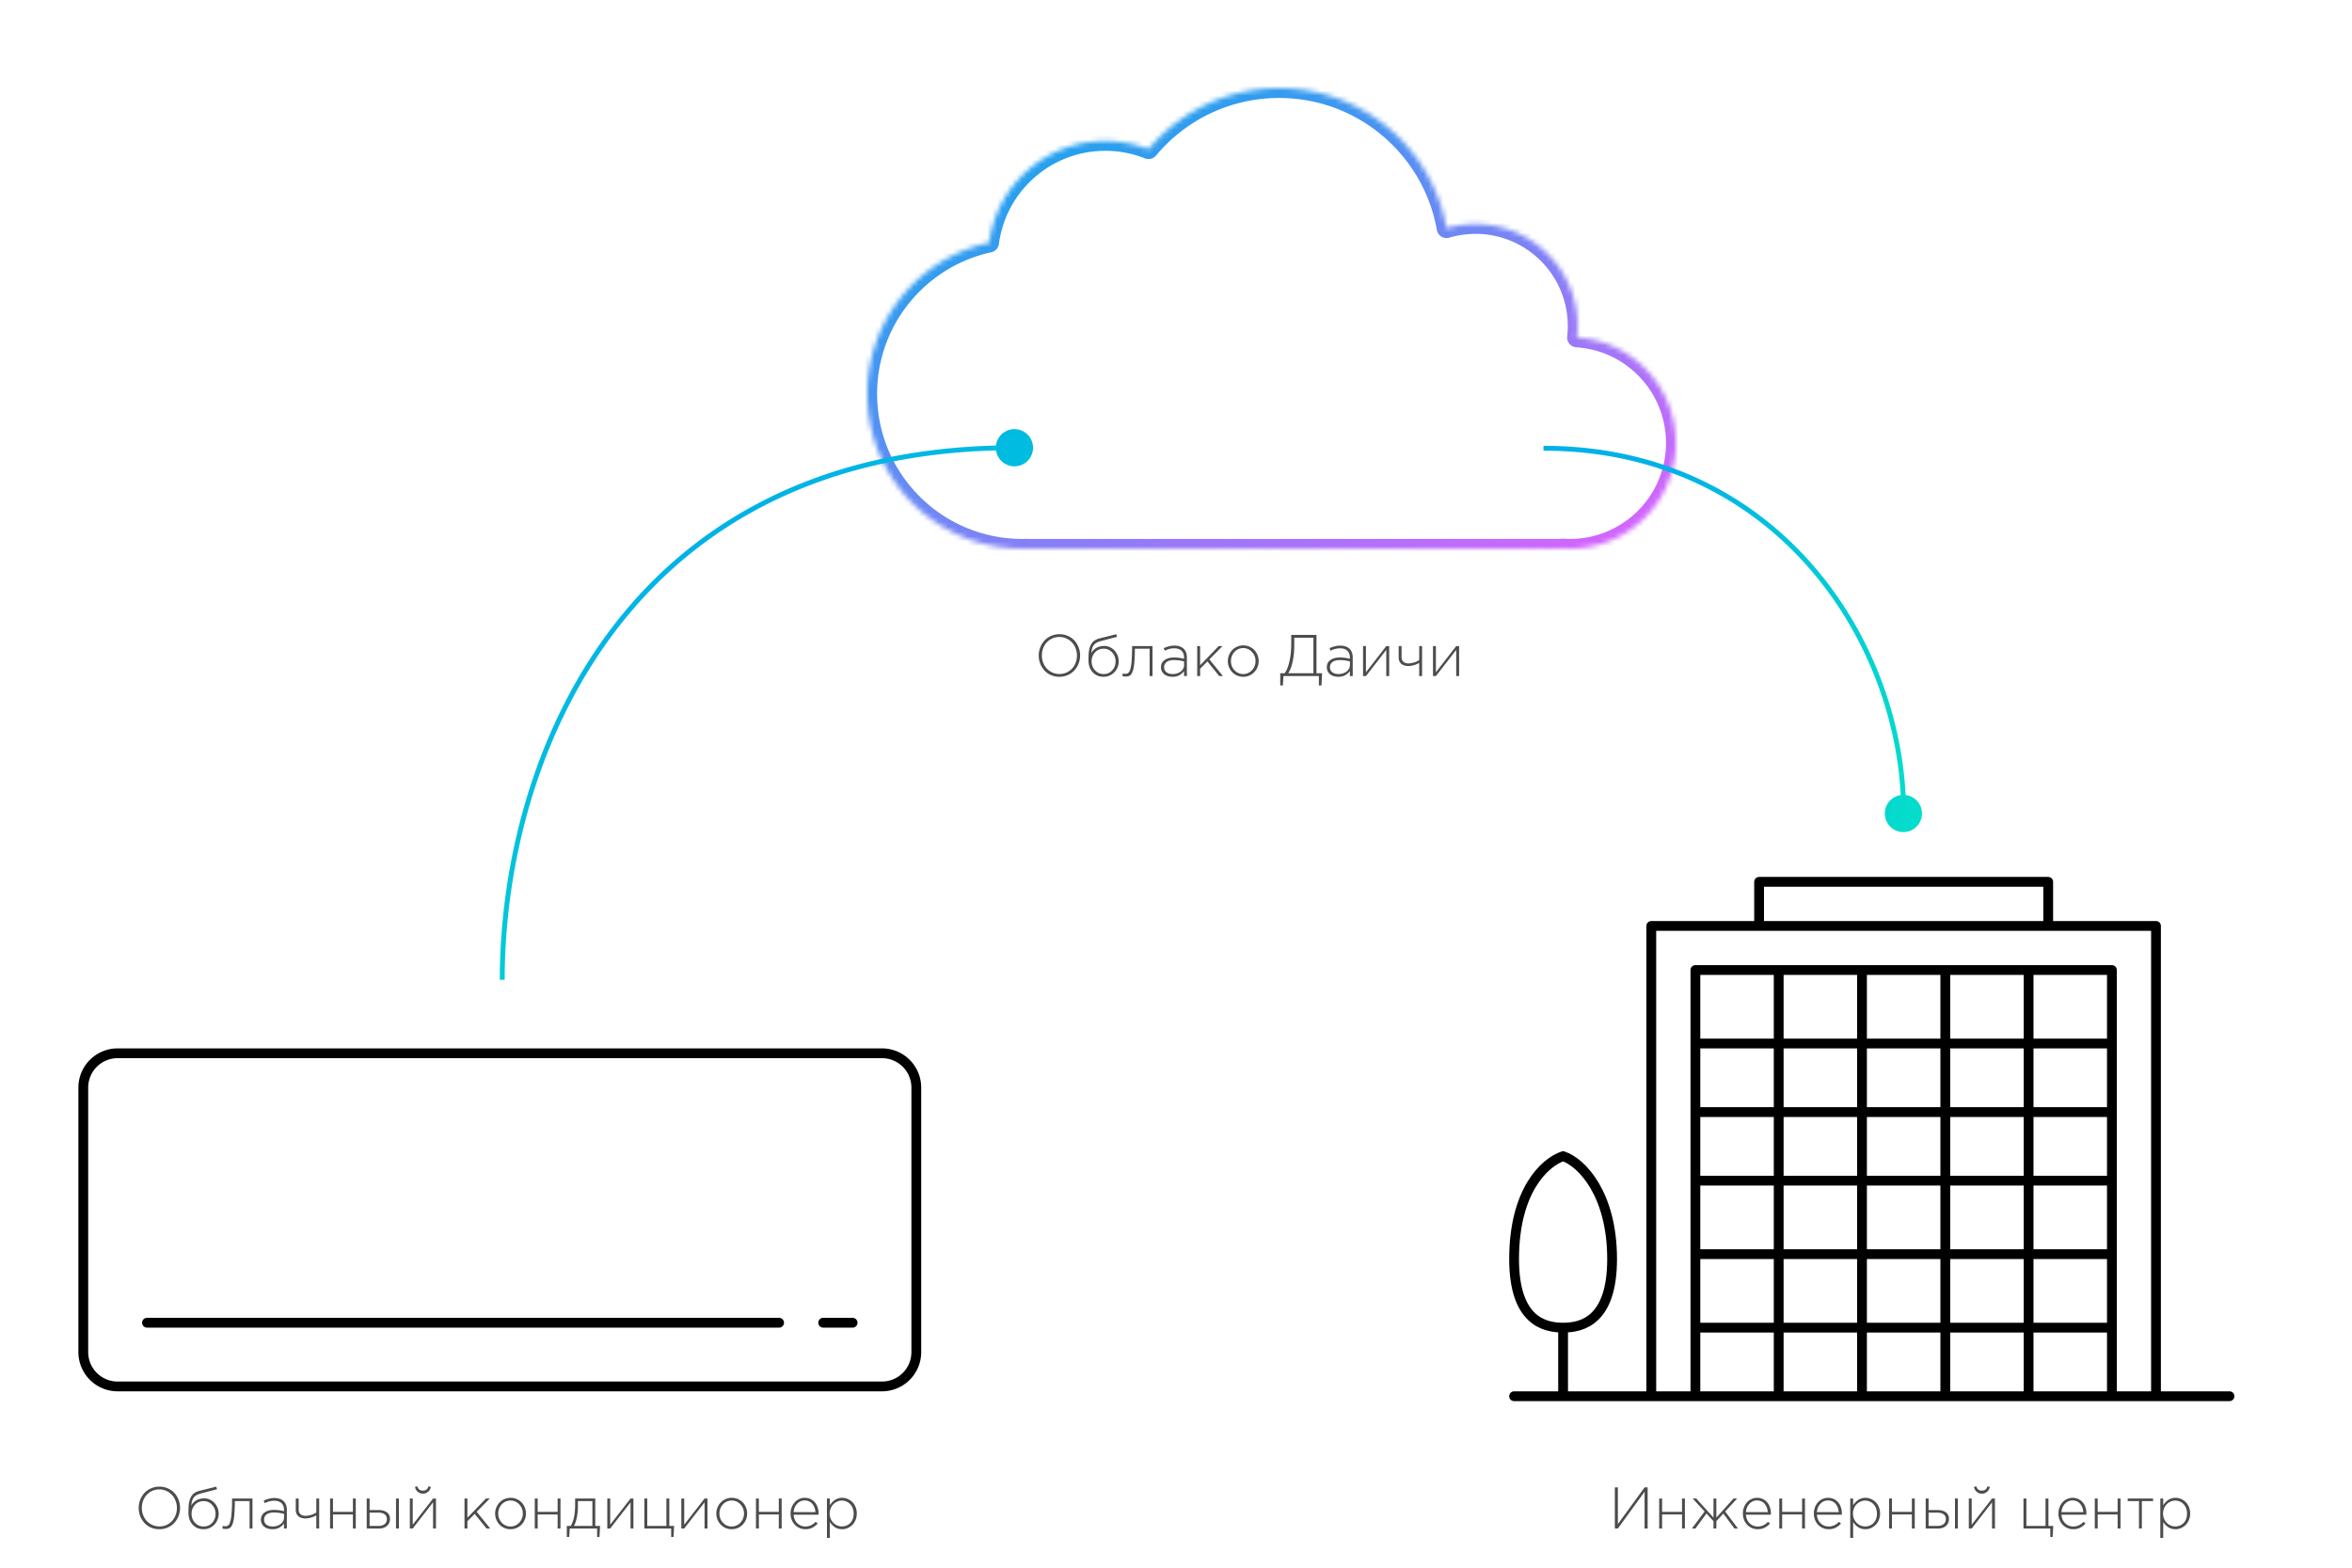 <svg width="480" height="320" viewBox="0 0 480 320" fill="none" xmlns="http://www.w3.org/2000/svg"><path fill-rule="evenodd" clip-rule="evenodd" d="M180 216H24a6 6 0 00-6 6v54a6 6 0 006 6h156a6 6 0 006-6v-54a6 6 0 00-6-6zm-156-2a8 8 0 00-8 8v54a8 8 0 008 8h156a8 8 0 008-8v-54a8 8 0 00-8-8H24zm5 56a1 1 0 011-1h129a1 1 0 010 2H30a1 1 0 01-1-1zm139-1a1 1 0 000 2h6a1 1 0 000-2h-6z" fill="#000"/><mask id="a" fill="#fff"><path fill-rule="evenodd" clip-rule="evenodd" d="M261.042 18c17.087 0 31.289 12.343 34.165 28.593a20.834 20.834 0 015.929-.855c11.497 0 20.817 9.314 20.817 20.803 0 .797-.044 1.583-.132 2.356C333.087 69.623 342 78.984 342 90.426 342 102.34 332.334 112 320.411 112a22.19 22.19 0 01-1.554-.055l.012.055H209.383v-.009c-.256.006-.513.009-.771.009C191.153 112 177 97.857 177 80.41c0-15.137 10.654-27.787 24.877-30.872 1.535-11.71 11.56-20.751 23.698-20.751 3.115 0 6.091.595 8.82 1.679C240.759 22.847 250.334 18 261.042 18z"/></mask><path d="M295.207 46.593l-1.969.349a2 2 0 002.537 1.57l-.568-1.919zm26.614 22.304l-1.987-.224a2.002 2.002 0 001.859 2.22l.128-1.996zm-2.964 43.048l.142-1.995a1.998 1.998 0 00-2.095 2.429l1.953-.434zm.012.055v2c.607 0 1.181-.275 1.56-.749.38-.473.524-1.093.392-1.685l-1.952.434zm-109.486 0h-2a2 2 0 002 2v-2zm0-.009h2a2 2 0 00-2.048-2l.048 2zm-7.506-62.453l.424 1.955a2 2 0 001.559-1.695l-1.983-.26zm32.518-19.072l-.738 1.858a2 2 0 002.273-.576l-1.535-1.282zm62.781 15.779C294.134 29.055 279.115 16 261.042 16v4c16.101 0 29.486 11.631 32.196 26.942l3.938-.697zm3.96-2.507a22.83 22.83 0 00-6.497.938l1.136 3.835a18.837 18.837 0 015.361-.773v-4zm22.817 22.803c0-12.595-10.217-22.803-22.817-22.803v4c10.394 0 18.817 8.42 18.817 18.803h4zm-.144 2.58c.095-.847.144-1.708.144-2.58h-4c0 .722-.04 1.433-.119 2.132l3.975.449zm-2.116 1.772C331.914 71.552 340 80.047 340 90.426h4c0-12.504-9.74-22.731-22.05-23.524l-.257 3.991zM340 90.426c0 10.809-8.769 19.574-19.589 19.574v4C333.438 114 344 103.447 344 90.426h-4zM320.411 110c-.475 0-.946-.017-1.412-.05l-.284 3.99c.56.039 1.126.06 1.696.06v-4zm.41 1.566l-.012-.056-3.905.869.013.055 3.904-.868zM209.383 114h109.486v-4H209.383v4zm-2-2.009V112h4v-.009h-4zm1.229 2.009c.274 0 .547-.003.819-.01l-.096-3.999c-.24.006-.481.009-.723.009v4zM175 80.41c0 18.553 15.05 33.59 33.612 33.59v-4C192.256 110 179 96.75 179 80.41h-4zm26.453-32.826C186.33 50.864 175 64.31 175 80.41h4c0-14.175 9.977-26.028 23.301-28.917l-.848-3.91zm24.122-20.797c-13.154 0-24.017 9.797-25.681 22.491l3.966.52c1.406-10.727 10.593-19.011 21.715-19.011v-4zm9.558 1.82a25.853 25.853 0 00-9.558-1.82v4c2.858 0 5.584.546 8.082 1.538l1.476-3.718zM261.042 16c-11.325 0-21.454 5.13-28.182 13.183l3.07 2.565c6-7.183 15.022-11.748 25.112-11.748v-4z" fill="url(#paint0_linear)" mask="url(#a)"/><path d="M309 285h10m136 0h-15m-121 0v-14m0 14h18m-18-14c-3.796 0-10-1.349-10-14 0-13.916 6.204-19.735 10-21 3.796 1.265 10 7.717 10 21 0 12.651-6.204 14-10 14zm18 14v-96h22m-22 96h9m13-96v-9h59v9m-59 0h59m0 0h22v96m0 0h-9m-85 0v-14m0 14h17m68 0v-14m0 14h-17m-68-72v-15h17m-17 15h85m-85 0v14m85-14v-15h-17m17 15v14m-85 0h85m-85 0v14m85-14v14m-85 0h85m-85 0v15m85-15v15m-85 0h85m-85 0v15m85-15v15m-85 0h85m-68-73v87m0-87h17m-17 87h17m0-87v87m0-87h17m-17 87h17m0-87v87m0-87h17m-17 87h17m0-87v87" stroke="#000" stroke-width="2" stroke-linecap="round" stroke-linejoin="round"/><path fill-rule="evenodd" clip-rule="evenodd" d="M387.903 162.295C386.146 128.486 360.495 92 315 92v-1c46.161 0 72.139 37.05 73.904 71.283a3.796 3.796 0 11-1.001.012z" fill="url(#paint1_linear)"/><path fill-rule="evenodd" clip-rule="evenodd" d="M207.028 95.19a3.797 3.797 0 10-3.769-4.248c-37.599.971-62.731 16.489-78.551 37.39C108.381 149.904 102 177.169 102 200h1c0-22.669 6.34-49.707 22.505-71.064 15.63-20.65 40.472-36.027 77.767-36.994a3.796 3.796 0 003.756 3.248z" fill="url(#paint2_linear)"/><path d="M28.305 307.799a4.5 4.5 0 01.304-1.641 4.5 4.5 0 01.85-1.388 4 4 0 011.348-.956 4.206 4.206 0 011.728-.357 4.18 4.18 0 011.729.357 3.9 3.9 0 011.336.95c.359.394.64.855.843 1.382.204.524.305 1.075.305 1.653 0 .57-.103 1.119-.31 1.646a4.449 4.449 0 01-.85 1.389 3.997 3.997 0 01-1.348.955 4.205 4.205 0 01-1.728.357 4.24 4.24 0 01-1.729-.351 3.947 3.947 0 01-1.336-.955 4.57 4.57 0 01-1.143-3.041zm.644 0c0 .687.153 1.32.457 1.898a3.562 3.562 0 001.29 1.371c.55.34 1.163.51 1.84.51.675 0 1.286-.168 1.833-.504.55-.34.977-.797 1.278-1.371a3.998 3.998 0 00.456-1.904c0-.512-.091-1-.275-1.465a3.646 3.646 0 00-.744-1.201 3.402 3.402 0 00-1.143-.809 3.406 3.406 0 00-1.43-.304c-.675 0-1.286.169-1.833.509a3.492 3.492 0 00-1.278 1.366 4.04 4.04 0 00-.45 1.904zm9.51.984c0-.262.002-.486.006-.674.004-.187.013-.402.03-.644.015-.242.036-.451.064-.627.03-.176.074-.367.129-.574.054-.207.119-.385.193-.534a3.44 3.44 0 01.275-.462 1.83 1.83 0 01.375-.399 2.69 2.69 0 01.492-.31c.188-.094.395-.17.621-.229l3.481-.873.17.527-3.363.885c-.645.172-1.108.44-1.389.803-.277.363-.445.904-.504 1.623.578-.961 1.461-1.441 2.648-1.441a2.71 2.71 0 011.471.427c.453.285.81.668 1.072 1.149.266.48.399.996.399 1.547 0 .566-.133 1.091-.398 1.576-.262.48-.631.867-1.108 1.16a3.002 3.002 0 01-1.588.433c-.898 0-1.637-.308-2.215-.925-.574-.617-.861-1.43-.861-2.438zm1.33-1.617c-.46.5-.691 1.111-.691 1.834 0 .723.236 1.336.709 1.84.476.5 1.06.75 1.752.75.699 0 1.279-.25 1.74-.75.46-.504.691-1.117.691-1.84 0-.723-.236-1.334-.709-1.834a2.3 2.3 0 00-1.746-.756c-.7 0-1.281.252-1.746.756zM45.367 312l.111-.539c.192.055.346.082.463.082.133 0 .244-.01.334-.029a.823.823 0 00.3-.159.934.934 0 00.263-.345c.07-.149.139-.354.205-.615a6.28 6.28 0 00.164-.95c.043-.375.078-.834.105-1.377a39.87 39.87 0 00.047-1.863v-.322h4.166V312h-.591v-5.59h-3.012v.164c0 .715-.018 1.35-.053 1.905-.031.55-.074 1.019-.129 1.406-.05.386-.12.717-.21.99-.09.27-.182.484-.276.645a1.104 1.104 0 01-.352.369c-.14.086-.275.14-.404.164a2.546 2.546 0 01-1.13-.053zm7.887-1.799c0-.625.244-1.113.732-1.465.492-.351 1.141-.527 1.946-.527.699 0 1.375.088 2.027.264v-.264c0-.609-.178-1.074-.533-1.395-.352-.32-.846-.48-1.483-.48-.633 0-1.271.164-1.916.492l-.217-.515c.762-.352 1.485-.528 2.168-.528.84 0 1.485.225 1.934.674.418.418.627.994.627 1.729V312h-.58v-1.02a2.943 2.943 0 01-.95.838c-.39.219-.853.328-1.388.328-.43 0-.82-.07-1.172-.21a1.956 1.956 0 01-.861-.663 1.75 1.75 0 01-.334-1.072zm.639-.012c0 .438.16.782.48 1.032.32.246.748.369 1.283.369.637 0 1.182-.176 1.635-.528.453-.355.68-.806.68-1.353v-.697a8.171 8.171 0 00-2.074-.276c-.637 0-1.131.131-1.483.393a1.258 1.258 0 00-.521 1.06zm6.468-2.015v-2.291h.592v2.303c0 .375.123.673.37.896.245.219.581.328 1.007.328a4.06 4.06 0 001.172-.187 3.657 3.657 0 001.049-.487v-2.853h.586V312h-.586v-2.678c-.282.16-.627.305-1.037.434-.41.129-.797.193-1.16.193-.618 0-1.104-.152-1.46-.457-.355-.304-.533-.744-.533-1.318zM67.363 312v-6.117h.592v2.719h4.067v-2.719h.585V312h-.585v-2.865h-4.067V312h-.592zm7.477 0v-6.117h.592v2.349h1.822c.324 0 .625.036.902.106.278.07.524.178.738.322.22.141.39.328.51.563.125.234.188.504.188.808 0 .594-.203 1.071-.61 1.43-.406.359-.945.539-1.617.539H74.84zm.592-.527h1.834c.52 0 .931-.125 1.236-.375.305-.25.457-.598.457-1.043 0-.41-.156-.729-.469-.955-.308-.227-.732-.34-1.271-.34h-1.787v2.713zm5.384.527v-6.117h.592V312h-.592zm2.825 0v-6.117h.591v5.338l4.149-5.338h.592V312h-.592v-5.338L84.232 312h-.591zm1.048-8.496l.493-.106c.156.582.53.873 1.125.873.597 0 .974-.291 1.13-.873l.493.106c-.075.398-.26.728-.557.99a1.557 1.557 0 01-1.066.393c-.414 0-.77-.131-1.067-.393a1.711 1.711 0 01-.55-.99zM94.797 312v-6.117h.592v3.92l3.79-3.92h.78l-2.678 2.707 2.76 3.41h-.744l-2.42-2.988-1.488 1.5V312h-.592zm6.252-3.059c0-.425.08-.834.24-1.224.16-.391.377-.731.65-1.02a2.989 2.989 0 011.002-.697 3.06 3.06 0 011.26-.264c.59 0 1.125.147 1.606.44.484.289.859.679 1.125 1.172.269.488.404 1.019.404 1.593 0 .571-.135 1.1-.404 1.588-.27.489-.649.881-1.137 1.178a3.064 3.064 0 01-1.617.439c-.442 0-.858-.085-1.248-.257a3.03 3.03 0 01-.996-.692 3.267 3.267 0 01-.651-1.019 3.336 3.336 0 01-.234-1.237zm.633 0c0 .739.242 1.366.726 1.881a2.382 2.382 0 001.793.768c.445 0 .86-.117 1.242-.352.383-.238.688-.56.914-.967.227-.406.34-.849.34-1.33 0-.734-.246-1.359-.738-1.875-.492-.519-1.086-.779-1.781-.779-.453 0-.871.119-1.254.358a2.508 2.508 0 00-.908.966c-.223.407-.334.85-.334 1.33zm7.459 3.059v-6.117h.591v2.719h4.067v-2.719h.586V312h-.586v-2.865h-4.067V312h-.591zm6.533-.527h.803c.597-.989.896-2.42.896-4.295v-1.295h4.107v5.59h.985l-.123 2.256h-.481V312h-5.578l-.117 1.729h-.492v-2.256zm1.447 0h3.774v-5.063h-2.954v1.102c0 .8-.076 1.558-.228 2.273-.149.711-.346 1.274-.592 1.688zm6.82.527v-6.117h.592v5.338l4.149-5.338h.591V312h-.591v-5.338L124.533 312h-.592zm7.559 0v-6.117h.592v5.59H136v-5.59h.592v5.59h.984l-.123 2.256h-.48V312H131.5zm7.547 0v-6.117h.592v5.338l4.148-5.338h.592V312h-.592v-5.338L139.639 312h-.592zm7.142-3.059c0-.425.081-.834.241-1.224.16-.391.377-.731.65-1.02a2.989 2.989 0 011.002-.697 3.057 3.057 0 011.26-.264c.59 0 1.125.147 1.605.44.485.289.86.679 1.125 1.172.27.488.405 1.019.405 1.593 0 .571-.135 1.1-.405 1.588a3.123 3.123 0 01-1.136 1.178 3.067 3.067 0 01-1.618.439c-.441 0-.857-.085-1.248-.257a3.05 3.05 0 01-.996-.692 3.283 3.283 0 01-.65-1.019 3.337 3.337 0 01-.235-1.237zm.633 0c0 .739.242 1.366.727 1.881a2.382 2.382 0 001.793.768c.445 0 .859-.117 1.242-.352.383-.238.687-.56.914-.967.227-.406.34-.849.34-1.33 0-.734-.246-1.359-.738-1.875-.493-.519-1.086-.779-1.782-.779-.453 0-.871.119-1.254.358a2.522 2.522 0 00-.908.966c-.222.407-.334.85-.334 1.33zm7.459 3.059v-6.117h.592v2.719h4.066v-2.719h.586V312h-.586v-2.865h-4.066V312h-.592zm7.061-3.07c0-.438.074-.852.222-1.242.149-.395.35-.735.604-1.02.254-.285.561-.512.92-.68a2.716 2.716 0 011.154-.252c.559 0 1.053.143 1.483.428.433.281.763.664.99 1.148a3.811 3.811 0 01.328 1.87h-5.08c.051.734.307 1.32.767 1.757a2.32 2.32 0 001.635.651c.805 0 1.504-.319 2.098-.955l.41.357a3.928 3.928 0 01-1.113.856c-.395.199-.867.298-1.418.298-.399 0-.781-.078-1.149-.234a3.04 3.04 0 01-.955-.644 3.116 3.116 0 01-.656-1.02 3.565 3.565 0 01-.24-1.318zm.621-.276h4.453a3.136 3.136 0 00-.182-.89 2.64 2.64 0 00-.416-.756 1.799 1.799 0 00-.679-.533c-.274-.133-.58-.2-.92-.2-.602 0-1.115.227-1.541.68-.422.453-.66 1.02-.715 1.699zm6.803 5.268v-8.039h.591v1.365c.661-1.008 1.5-1.512 2.52-1.512.371 0 .732.075 1.084.223.355.148.674.355.955.621.281.266.508.604.68 1.014.172.41.258.859.258 1.347 0 .481-.086.926-.258 1.336-.172.411-.399.75-.68 1.02-.281.265-.6.474-.955.627a2.77 2.77 0 01-1.084.222c-1.039 0-1.879-.488-2.52-1.464v3.24h-.591zm.556-4.969c0 .504.119.961.358 1.371.242.406.552.717.931.932a2.41 2.41 0 001.207.322c.688 0 1.258-.236 1.711-.709.457-.473.686-1.115.686-1.928 0-.39-.065-.752-.194-1.084a2.379 2.379 0 00-.521-.837 2.322 2.322 0 00-.768-.528 2.262 2.262 0 00-1.839.006 2.649 2.649 0 00-.803.533 2.545 2.545 0 00-.557.844c-.14.336-.211.695-.211 1.078zM329.559 312v-8.402h.621v7.5l5.461-7.5h.615V312h-.627v-7.5l-5.449 7.5h-.621zm9.052 0v-6.117h.592v2.719h4.067v-2.719h.585V312h-.585v-2.865h-4.067V312h-.592zm6.674 0l2.596-3.469-2.438-2.648h.745l3.503 3.896v-3.896h.586v3.896l3.504-3.896h.744l-2.449 2.648 2.608 3.469h-.721l-2.256-3.047-1.43 1.547v1.5h-.586v-1.5l-1.429-1.559-2.256 3.059h-.721zm10.406-3.07c0-.438.075-.852.223-1.242.148-.395.35-.735.604-1.02.253-.285.56-.512.92-.68a2.716 2.716 0 011.154-.252c.558 0 1.053.143 1.482.428.434.281.764.664.99 1.148a3.796 3.796 0 01.329 1.87h-5.081c.051.734.307 1.32.768 1.757a2.32 2.32 0 001.635.651c.805 0 1.504-.319 2.097-.955l.411.357a3.918 3.918 0 01-1.114.856c-.394.199-.867.298-1.418.298-.398 0-.781-.078-1.148-.234a3.03 3.03 0 01-.955-.644 3.1 3.1 0 01-.656-1.02 3.545 3.545 0 01-.241-1.318zm.621-.276h4.454a3.136 3.136 0 00-.182-.89 2.664 2.664 0 00-.416-.756 1.802 1.802 0 00-.68-.533c-.273-.133-.58-.2-.92-.2-.601 0-1.115.227-1.541.68-.422.453-.66 1.02-.715 1.699zm6.803 3.346v-6.117h.592v2.719h4.066v-2.719h.586V312h-.586v-2.865h-4.066V312h-.592zm7.061-3.07c0-.438.074-.852.222-1.242.149-.395.35-.735.604-1.02.254-.285.56-.512.92-.68a2.716 2.716 0 011.154-.252c.559 0 1.053.143 1.483.428.433.281.763.664.99 1.148a3.811 3.811 0 01.328 1.87h-5.08c.051.734.307 1.32.767 1.757a2.32 2.32 0 001.635.651c.805 0 1.504-.319 2.098-.955l.41.357a3.928 3.928 0 01-1.113.856c-.395.199-.867.298-1.418.298-.399 0-.781-.078-1.149-.234a3.04 3.04 0 01-.955-.644 3.116 3.116 0 01-.656-1.02 3.565 3.565 0 01-.24-1.318zm.621-.276h4.453a3.136 3.136 0 00-.182-.89 2.64 2.64 0 00-.416-.756 1.799 1.799 0 00-.679-.533c-.274-.133-.58-.2-.92-.2-.602 0-1.115.227-1.541.68-.422.453-.66 1.02-.715 1.699zm6.803 5.268v-8.039h.591v1.365c.661-1.008 1.5-1.512 2.52-1.512.371 0 .732.075 1.084.223.355.148.674.355.955.621.281.266.508.604.68 1.014.172.41.258.859.258 1.347 0 .481-.086.926-.258 1.336-.172.411-.399.75-.68 1.02-.281.265-.6.474-.955.627a2.77 2.77 0 01-1.084.222c-1.039 0-1.879-.488-2.52-1.464v3.24h-.591zm.556-4.969c0 .504.119.961.358 1.371.242.406.552.717.931.932a2.41 2.41 0 001.207.322c.688 0 1.258-.236 1.711-.709.457-.473.686-1.115.686-1.928 0-.39-.065-.752-.194-1.084a2.379 2.379 0 00-.521-.837 2.322 2.322 0 00-.768-.528 2.262 2.262 0 00-1.839.006 2.649 2.649 0 00-.803.533 2.545 2.545 0 00-.557.844c-.14.336-.211.695-.211 1.078zm7.365 3.047v-6.117h.592v2.719h4.067v-2.719h.586V312h-.586v-2.865h-4.067V312h-.592zm7.477 0v-6.117h.592v2.349h1.822c.324 0 .625.036.902.106.278.07.524.178.739.322.218.141.388.328.509.563.126.234.188.504.188.808 0 .594-.203 1.071-.609 1.43-.407.359-.946.539-1.618.539h-2.525zm.592-.527h1.834c.519 0 .931-.125 1.236-.375.305-.25.457-.598.457-1.043 0-.41-.156-.729-.469-.955-.308-.227-.732-.34-1.271-.34h-1.787v2.713zm5.385.527v-6.117h.591V312h-.591zm2.824 0v-6.117h.592v5.338l4.148-5.338h.592V312h-.592v-5.338L402.391 312h-.592zm1.049-8.496l.492-.106c.156.582.531.873 1.125.873.597 0 .974-.291 1.131-.873l.492.106c-.074.398-.26.728-.557.99a1.556 1.556 0 01-1.066.393c-.414 0-.77-.131-1.067-.393a1.709 1.709 0 01-.55-.99zM412.955 312v-6.117h.592v5.59h3.908v-5.59h.592v5.59h.984l-.123 2.256h-.48V312h-5.473zm7.131-3.07c0-.438.074-.852.223-1.242.148-.395.349-.735.603-1.02.254-.285.561-.512.92-.68a2.716 2.716 0 011.154-.252c.559 0 1.053.143 1.483.428.433.281.763.664.99 1.148a3.796 3.796 0 01.328 1.87h-5.08c.051.734.307 1.32.768 1.757a2.315 2.315 0 001.634.651c.805 0 1.504-.319 2.098-.955l.41.357a3.928 3.928 0 01-1.113.856c-.395.199-.867.298-1.418.298-.398 0-.781-.078-1.148-.234a3.034 3.034 0 01-.956-.644 3.116 3.116 0 01-.656-1.02 3.565 3.565 0 01-.24-1.318zm.621-.276h4.453a3.135 3.135 0 00-.181-.89 2.667 2.667 0 00-.417-.756 1.799 1.799 0 00-.679-.533c-.274-.133-.58-.2-.92-.2-.602 0-1.115.227-1.541.68-.422.453-.66 1.02-.715 1.699zM427.51 312v-6.117h.592v2.719h4.066v-2.719h.586V312h-.586v-2.865h-4.066V312h-.592zm6.72-5.59v-.527h5.174v.527h-2.291V312h-.586v-5.59h-2.297zm6.651 7.512v-8.039h.592v1.365c.66-1.008 1.5-1.512 2.519-1.512.371 0 .733.075 1.084.223.356.148.674.355.955.621.281.266.508.604.68 1.014.172.41.258.859.258 1.347 0 .481-.086.926-.258 1.336-.172.411-.399.75-.68 1.02a3.253 3.253 0 01-.955.627 2.767 2.767 0 01-1.084.222c-1.039 0-1.879-.488-2.519-1.464v3.24h-.592zm.557-4.969c0 .504.119.961.357 1.371.242.406.553.717.932.932.378.215.781.322 1.207.322.687 0 1.257-.236 1.711-.709.457-.473.685-1.115.685-1.928 0-.39-.064-.752-.193-1.084a2.395 2.395 0 00-.522-.837 2.318 2.318 0 00-.767-.528 2.266 2.266 0 00-1.84.006 2.649 2.649 0 00-.803.533 2.56 2.56 0 00-.557.844c-.14.336-.21.695-.21 1.078zM211.986 133.799c0-.57.102-1.117.305-1.641a4.5 4.5 0 01.85-1.388 3.995 3.995 0 011.347-.956 4.207 4.207 0 011.729-.357c.621 0 1.197.119 1.728.357.532.235.977.551 1.336.95.36.394.641.855.844 1.382.203.524.305 1.075.305 1.653 0 .57-.104 1.119-.311 1.646a4.45 4.45 0 01-.849 1.389 4.007 4.007 0 01-1.348.955 4.204 4.204 0 01-1.729.357 4.237 4.237 0 01-1.728-.351 3.947 3.947 0 01-1.336-.955 4.574 4.574 0 01-1.143-3.041zm.645 0c0 .687.152 1.32.457 1.898a3.556 3.556 0 001.289 1.371c.551.34 1.164.51 1.84.51.676 0 1.287-.168 1.834-.504.551-.34.976-.797 1.277-1.371a3.994 3.994 0 00.457-1.904c0-.512-.092-1-.275-1.465a3.658 3.658 0 00-.744-1.201 3.41 3.41 0 00-1.143-.809 3.405 3.405 0 00-1.43-.304c-.675 0-1.287.169-1.834.509a3.492 3.492 0 00-1.277 1.366 4.037 4.037 0 00-.451 1.904zm9.51.984c0-.262.002-.486.005-.674.004-.187.014-.402.03-.644.015-.242.037-.451.064-.627.031-.176.074-.367.129-.574a2.855 2.855 0 01.469-.996 1.81 1.81 0 01.375-.399c.141-.113.305-.217.492-.31.188-.094.395-.17.621-.229l3.481-.873.17.527-3.364.885c-.644.172-1.107.44-1.388.803-.278.363-.446.904-.504 1.623.578-.961 1.461-1.441 2.648-1.441.527 0 1.018.142 1.471.427.453.285.81.668 1.072 1.149.266.48.399.996.399 1.547 0 .566-.133 1.091-.399 1.576-.262.48-.631.867-1.107 1.16a3.004 3.004 0 01-1.588.433c-.899 0-1.637-.308-2.215-.925-.574-.617-.861-1.43-.861-2.438zm1.33-1.617c-.461.5-.692 1.111-.692 1.834 0 .723.237 1.336.709 1.84.477.5 1.061.75 1.752.75.699 0 1.28-.25 1.74-.75.461-.504.692-1.117.692-1.84 0-.723-.236-1.334-.709-1.834a2.3 2.3 0 00-1.746-.756c-.699 0-1.281.252-1.746.756zm5.578 4.834l.111-.539c.192.055.346.082.463.082.133 0 .244-.01.334-.029a.826.826 0 00.299-.159.947.947 0 00.264-.345c.07-.149.138-.354.205-.615a6.28 6.28 0 00.164-.95c.043-.375.078-.834.105-1.377a42.83 42.83 0 00.047-1.863v-.322h4.166V138h-.592v-5.59h-3.011v.164c0 .715-.018 1.35-.053 1.905-.031.55-.074 1.019-.129 1.406a5.516 5.516 0 01-.211.99 3.57 3.57 0 01-.275.645 1.104 1.104 0 01-.352.369c-.141.086-.275.14-.404.164a2.542 2.542 0 01-1.131-.053zm7.887-1.799c0-.625.244-1.113.732-1.465.492-.351 1.141-.527 1.945-.527.699 0 1.375.088 2.028.264v-.264c0-.609-.178-1.074-.534-1.395-.351-.32-.845-.48-1.482-.48-.633 0-1.271.164-1.916.492l-.217-.515c.762-.352 1.485-.528 2.168-.528.84 0 1.485.225 1.934.674.418.418.627.994.627 1.729V138h-.58v-1.02a2.95 2.95 0 01-.95.838c-.39.219-.853.328-1.388.328-.43 0-.821-.07-1.172-.21a1.949 1.949 0 01-.861-.663 1.748 1.748 0 01-.334-1.072zm.638-.012c0 .438.16.782.481 1.032.32.246.748.369 1.283.369.637 0 1.182-.176 1.635-.528.453-.355.679-.806.679-1.353v-.697a8.167 8.167 0 00-2.074-.276c-.637 0-1.131.131-1.482.393a1.258 1.258 0 00-.522 1.06zM244.33 138v-6.117h.592v3.92l3.791-3.92h.779l-2.678 2.707 2.76 3.41h-.744l-2.42-2.988-1.488 1.5V138h-.592zm6.252-3.059c0-.425.08-.834.24-1.224a3.26 3.26 0 01.651-1.02 2.97 2.97 0 011.002-.697 3.053 3.053 0 011.259-.264c.59 0 1.125.147 1.606.44.484.289.859.679 1.125 1.172.269.488.404 1.019.404 1.593 0 .571-.135 1.1-.404 1.588-.27.489-.649.881-1.137 1.178a3.061 3.061 0 01-1.617.439c-.441 0-.857-.085-1.248-.257a3.03 3.03 0 01-.996-.692 3.285 3.285 0 01-.651-1.019 3.336 3.336 0 01-.234-1.237zm.633 0c0 .739.242 1.366.726 1.881a2.383 2.383 0 001.793.768c.446 0 .86-.117 1.243-.352.382-.238.687-.56.914-.967.226-.406.339-.849.339-1.33 0-.734-.246-1.359-.738-1.875-.492-.519-1.086-.779-1.781-.779-.453 0-.871.119-1.254.358a2.508 2.508 0 00-.908.966c-.223.407-.334.85-.334 1.33zm10.06 2.485h.903c.429-.602.76-1.432.99-2.49.234-1.059.352-2.245.352-3.557v-1.781h5.15v7.828h1.142l-.123 2.496h-.527V138h-7.236l-.117 1.922h-.534v-2.496zm1.623 0h5.151v-7.248h-3.914v1.652c0 1.141-.112 2.219-.334 3.234-.219 1.012-.52 1.799-.903 2.362zm7.881-1.225c0-.625.244-1.113.733-1.465.492-.351 1.14-.527 1.945-.527.699 0 1.375.088 2.027.264v-.264c0-.609-.177-1.074-.533-1.395-.351-.32-.846-.48-1.482-.48-.633 0-1.272.164-1.916.492l-.217-.515c.762-.352 1.484-.528 2.168-.528.84 0 1.484.225 1.934.674.417.418.626.994.626 1.729V138h-.58v-1.02a2.936 2.936 0 01-.949.838c-.39.219-.853.328-1.389.328-.429 0-.82-.07-1.171-.21a1.957 1.957 0 01-.862-.663 1.754 1.754 0 01-.334-1.072zm.639-.012c0 .438.16.782.48 1.032.321.246.748.369 1.284.369.636 0 1.181-.176 1.634-.528.454-.355.68-.806.68-1.353v-.697a8.167 8.167 0 00-2.074-.276c-.637 0-1.131.131-1.483.393a1.26 1.26 0 00-.521 1.06zm6.756 1.811v-6.117h.592v5.338l4.148-5.338h.592V138h-.592v-5.338L278.766 138h-.592zm7.271-3.826v-2.291h.592v2.303c0 .375.123.673.369.896.246.219.582.328 1.008.328.367 0 .758-.062 1.172-.187a3.656 3.656 0 001.049-.487v-2.853h.586V138h-.586v-2.678a5.36 5.36 0 01-1.037.434c-.41.129-.797.193-1.16.193-.618 0-1.104-.152-1.459-.457-.356-.304-.534-.744-.534-1.318zm7.002 3.826v-6.117h.592v5.338l4.149-5.338h.591V138h-.591v-5.338L293.039 138h-.592z" fill="#000" fill-opacity=".7"/><defs><linearGradient id="paint0_linear" x1="165.69" y1="28.14" x2="239.895" y2="167.362" gradientUnits="userSpaceOnUse"><stop stop-color="#00ADEB"/><stop offset="1" stop-color="#DF61FE"/></linearGradient><linearGradient id="paint1_linear" x1="335.764" y1="123.17" x2="413.067" y2="136.836" gradientUnits="userSpaceOnUse"><stop stop-color="#00B1E8"/><stop offset="1" stop-color="#05E9C3"/></linearGradient><linearGradient id="paint2_linear" x1="148.099" y1="101.648" x2="215.12" y2="205.285" gradientUnits="userSpaceOnUse"><stop stop-color="#00B1E8"/><stop offset="1" stop-color="#05E9C3"/></linearGradient></defs></svg>